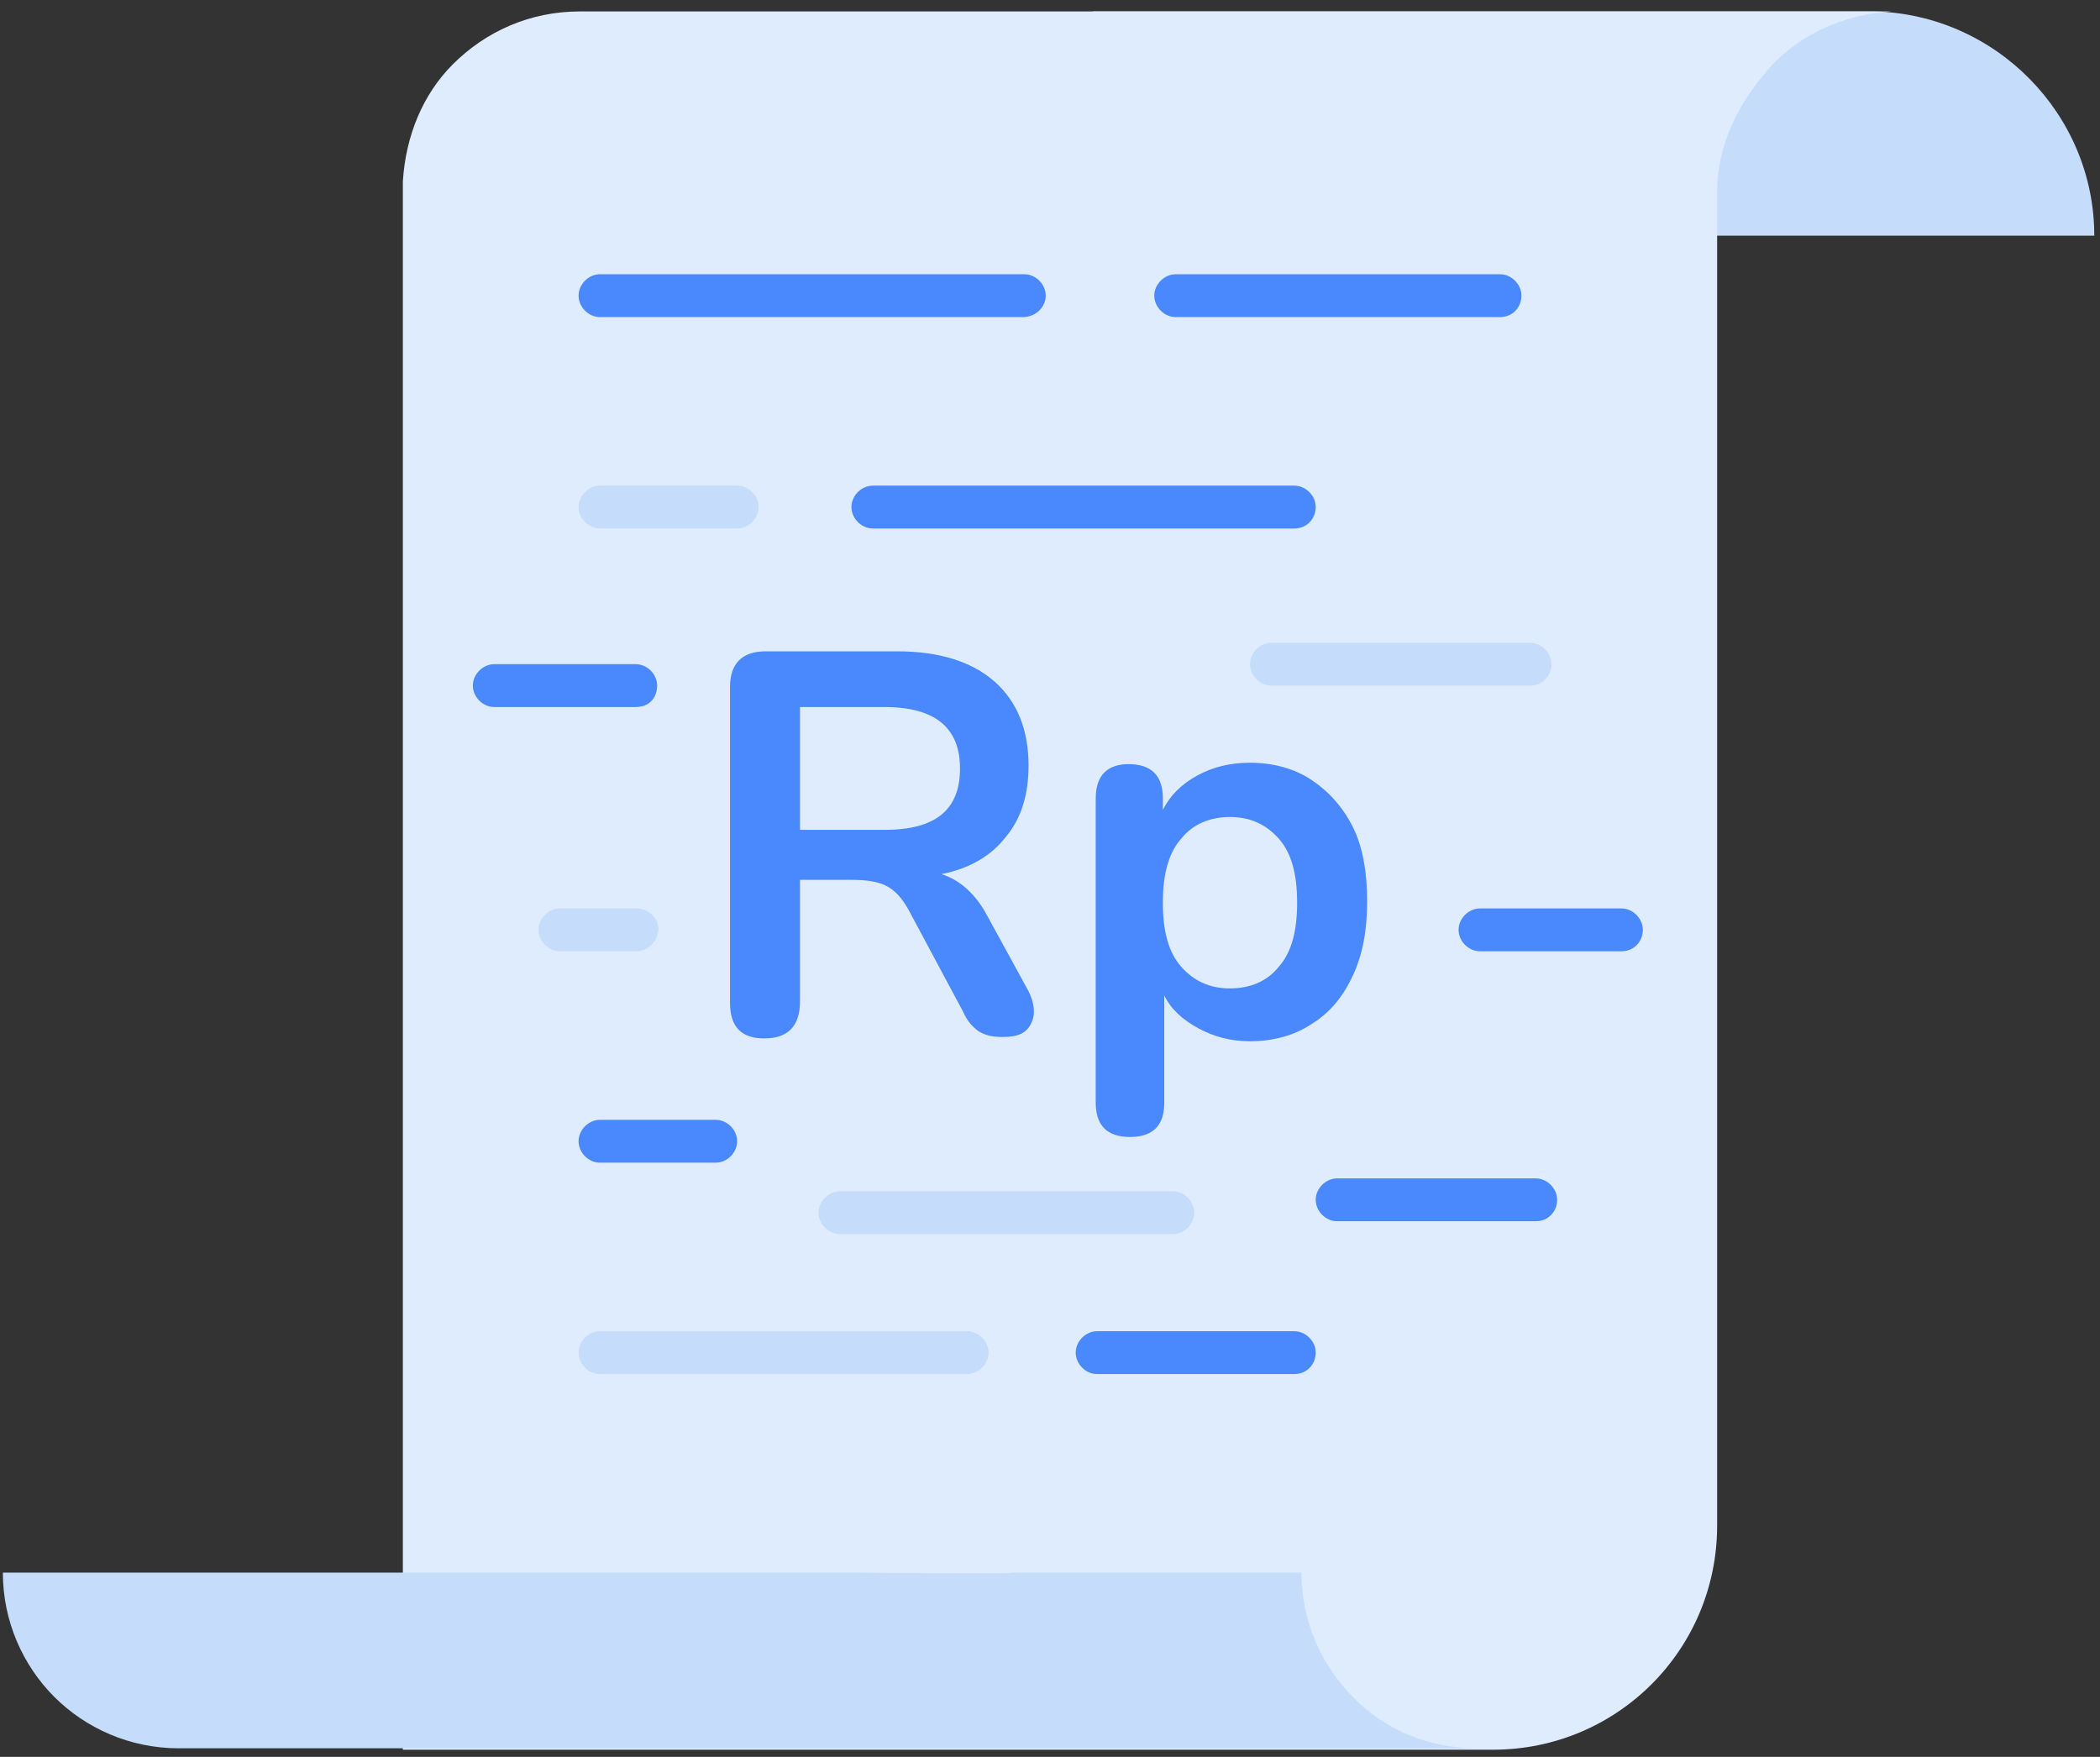 <?xml version="1.0" encoding="utf-8"?>
<!-- Generator: Adobe Illustrator 22.1.0, SVG Export Plug-In . SVG Version: 6.00 Build 0)  -->
<svg version="1.1" id="Layer_1" xmlns="http://www.w3.org/2000/svg" xmlns:xlink="http://www.w3.org/1999/xlink" x="0px" y="0px"
	 viewBox="0 0 147 123" style="enable-background:new 0 0 147 123;" xml:space="preserve">
<rect x="0" y="0" width="147" height="123" fill="#333333" stroke="none"/>
<style type="text/css">
	.st0{fill:#C5DCFA;}
	.st1{fill:#DFECFD;}
	.st2{fill:#4988FD;}
</style>
<title>File_2</title>
<desc>Created with Sketch.</desc>
<g id="Page-1">
	<g id="File_2">
		<path id="Shape" class="st0" d="M118,16.5H76.5V0.8h54.4c0.1,0,0.2,0,0.3,0c8.5,0.2,15.4,7.2,15.4,15.7h-18"/>
		<path id="Shape_1_" class="st1" d="M132.4,0.8c-3.2,0.2-6.2,1.5-8.3,3.7c-0.2,0.2-0.4,0.4-0.6,0.7c-1.9,2.2-3.3,5.1-3.3,8.2v93.4
			c0,8.7-7,15.7-15.7,15.7H28.2V12.7c0.2-3.2,1.4-6.1,3.5-8.2c2.3-2.3,5.4-3.7,8.9-3.7h76.9l0,0h14.6C132.1,0.8,132.2,0.8,132.4,0.8
			z"/>
		<path id="Shape_2_" class="st2" d="M105,22.2H82.3c-0.8,0-1.5-0.7-1.5-1.5c0-0.8,0.7-1.5,1.5-1.5H105c0.8,0,1.5,0.7,1.5,1.5
			C106.5,21.5,105.9,22.2,105,22.2z"/>
		<path id="Shape_3_" class="st2" d="M71.6,22.2H42c-0.8,0-1.5-0.7-1.5-1.5c0-0.8,0.7-1.5,1.5-1.5h29.7c0.8,0,1.5,0.7,1.5,1.5
			C73.2,21.5,72.5,22.2,71.6,22.2z"/>
		<path id="Shape_4_" class="st2" d="M90.6,37H61.1c-0.8,0-1.5-0.7-1.5-1.5s0.7-1.5,1.5-1.5h29.5c0.8,0,1.5,0.7,1.5,1.5
			S91.5,37,90.6,37z"/>
		<path id="Shape_5_" class="st0" d="M51.6,37H42c-0.8,0-1.5-0.7-1.5-1.5S41.2,34,42,34h9.6c0.8,0,1.5,0.7,1.5,1.5S52.4,37,51.6,37z
			"/>
		<path id="Shape_6_" class="st0" d="M107.1,48H89c-0.8,0-1.5-0.7-1.5-1.5S88.2,45,89,45h18.1c0.8,0,1.5,0.7,1.5,1.5
			S108,48,107.1,48z"/>
		<path id="Shape_8_" class="st2" d="M113.5,66.6h-9.9c-0.8,0-1.5-0.7-1.5-1.5c0-0.8,0.7-1.5,1.5-1.5h9.9c0.8,0,1.5,0.7,1.5,1.5
			C115,65.9,114.4,66.6,113.5,66.6z"/>
		<path id="Shape_7_" class="st2" d="M44.5,49.5h-9.9c-0.8,0-1.5-0.7-1.5-1.5c0-0.8,0.7-1.5,1.5-1.5h9.9c0.8,0,1.5,0.7,1.5,1.5
			C46,48.8,45.5,49.5,44.5,49.5z"/>
		<path id="Shape_9_" class="st0" d="M44.5,66.6h-5.3c-0.8,0-1.5-0.7-1.5-1.5c0-0.8,0.7-1.5,1.5-1.5h5.4c0.8,0,1.5,0.7,1.5,1.5
			C46,65.9,45.4,66.6,44.5,66.6z"/>
		<path id="Shape_10_" class="st2" d="M107.5,85.5H93.6c-0.8,0-1.5-0.7-1.5-1.5c0-0.8,0.7-1.5,1.5-1.5h13.9c0.8,0,1.5,0.7,1.5,1.5
			C109,84.8,108.4,85.5,107.5,85.5z"/>
		<path id="Shape_11_" class="st0" d="M82.1,86.4H58.8c-0.8,0-1.5-0.7-1.5-1.5c0-0.8,0.7-1.5,1.5-1.5h23.3c0.8,0,1.5,0.7,1.5,1.5
			C83.6,85.7,82.9,86.4,82.1,86.4z"/>
		<path id="Shape_12_" class="st2" d="M50.1,81.4H42c-0.8,0-1.5-0.7-1.5-1.5c0-0.8,0.7-1.5,1.5-1.5h8.1c0.8,0,1.5,0.7,1.5,1.5
			C51.6,80.7,50.9,81.4,50.1,81.4z"/>
		<path id="Shape_13_" class="st2" d="M90.6,96.2H76.8c-0.8,0-1.5-0.7-1.5-1.5c0-0.8,0.7-1.5,1.5-1.5h13.8c0.8,0,1.5,0.7,1.5,1.5
			C92.1,95.5,91.5,96.2,90.6,96.2z"/>
		<path id="Shape_14_" class="st0" d="M67.7,96.2H42c-0.8,0-1.5-0.7-1.5-1.5c0-0.8,0.7-1.5,1.5-1.5h25.7c0.8,0,1.5,0.7,1.5,1.5
			C69.2,95.5,68.5,96.2,67.7,96.2z"/>
		<path id="Shape_15_" class="st0" d="M70.9,110.1h20.2c0,3.4,1.4,6.5,3.6,8.7c2.2,2.3,5.3,3.6,8.7,3.6H12.5c-3.4,0-6.5-1.4-8.7-3.6
			c-2.2-2.2-3.6-5.3-3.6-8.7H60C60,110.1,71.1,110.2,70.9,110.1z"/>
	</g>
</g>
<g>
	<path class="st2" d="M53.5,72.7c-1.6,0-2.4-0.8-2.4-2.5V48.1c0-1.6,0.8-2.5,2.5-2.5h9.2c2.9,0,5.2,0.7,6.8,2.1
		c1.6,1.4,2.4,3.4,2.4,5.9c0,2-0.5,3.7-1.6,5c-1,1.3-2.5,2.2-4.5,2.6c1.3,0.4,2.4,1.4,3.2,2.9l2.9,5.3c0.4,0.8,0.5,1.6,0.2,2.2
		c-0.3,0.7-0.9,1-2,1c-0.7,0-1.2-0.1-1.7-0.4c-0.4-0.3-0.8-0.7-1.1-1.4l-3.8-7.1c-0.5-0.9-1-1.4-1.6-1.7c-0.6-0.3-1.4-0.4-2.4-0.4
		H56v8.5C56,71.9,55.1,72.7,53.5,72.7z M56,58.1h5.9c3.6,0,5.3-1.4,5.3-4.3c0-2.9-1.8-4.3-5.3-4.3H56V58.1z"/>
	<path class="st2" d="M79.1,79.6c-1.6,0-2.4-0.8-2.4-2.4V55.9c0-1.6,0.8-2.4,2.3-2.4c1.6,0,2.4,0.8,2.4,2.4v0.8
		c0.5-1,1.3-1.8,2.4-2.4c1.1-0.6,2.3-0.9,3.7-0.9c1.6,0,3.1,0.4,4.3,1.2c1.2,0.8,2.2,1.9,2.9,3.3c0.7,1.4,1,3.2,1,5.2
		c0,2-0.3,3.7-1,5.2c-0.7,1.5-1.6,2.6-2.9,3.4c-1.2,0.8-2.7,1.2-4.3,1.2c-1.3,0-2.5-0.3-3.6-0.9s-1.9-1.3-2.4-2.3v7.5
		C81.5,78.8,80.7,79.6,79.1,79.6z M86.1,69.2c1.4,0,2.6-0.5,3.4-1.5c0.9-1,1.3-2.5,1.3-4.5c0-2-0.4-3.5-1.3-4.5
		c-0.9-1-2-1.5-3.4-1.5s-2.6,0.5-3.4,1.5c-0.9,1-1.3,2.5-1.3,4.5c0,2,0.4,3.5,1.3,4.5C83.6,68.7,84.7,69.2,86.1,69.2z"/>
</g>
</svg>
